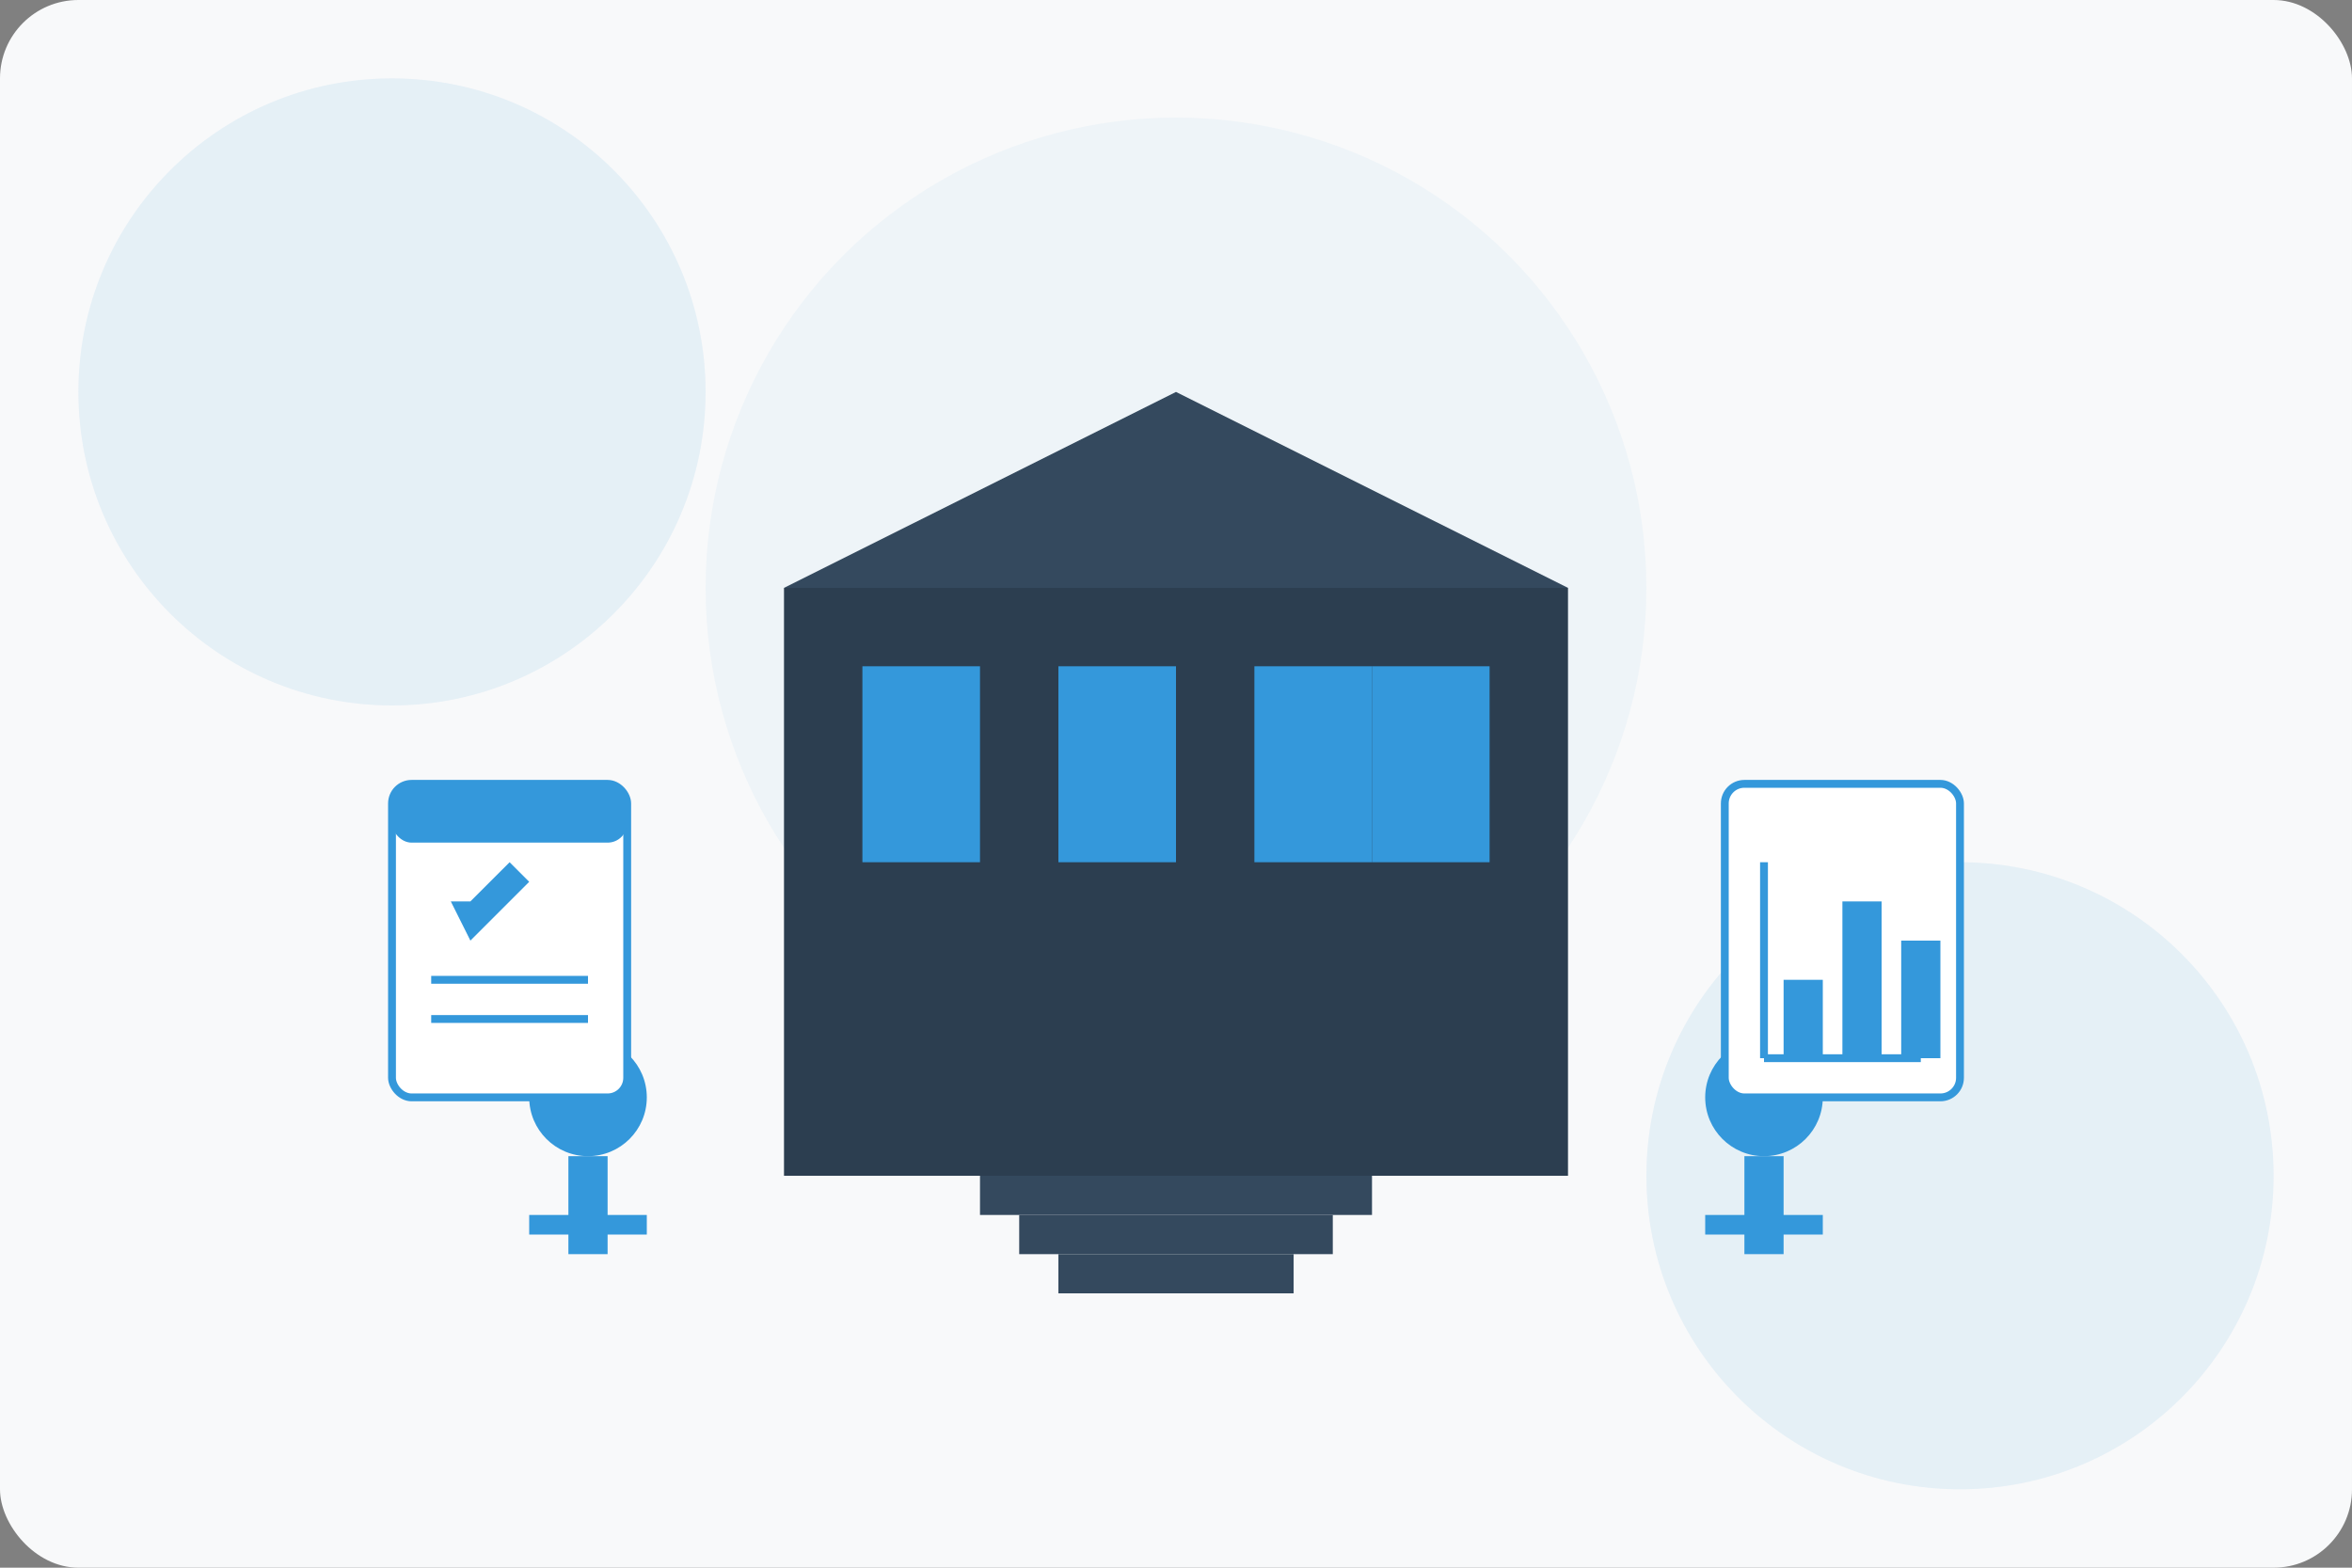 <?xml version="1.0" encoding="UTF-8" standalone="no"?>
<svg width="600" height="400" viewBox="0 0 600 400" fill="none" xmlns="http://www.w3.org/2000/svg">
  <rect x="0" y="0" width="600" height="400" fill="#808080" stroke="none"/>
  <!-- Background -->
  <rect width="600" height="400" rx="20" fill="#f8f9fa"/>
  
  <!-- Decorative Elements -->
  <circle cx="100" cy="100" r="80" fill="#3498db" opacity="0.1"/>
  <circle cx="500" cy="300" r="80" fill="#3498db" opacity="0.1"/>
  <circle cx="300" cy="150" r="120" fill="#3498db" opacity="0.05"/>
  
  <!-- University Building -->
  <rect x="200" y="150" width="200" height="150" fill="#2c3e50"/>
  <rect x="220" y="170" width="30" height="50" fill="#3498db"/>
  <rect x="270" y="170" width="30" height="50" fill="#3498db"/>
  <rect x="320" y="170" width="30" height="50" fill="#3498db"/>
  <rect x="350" y="170" width="30" height="50" fill="#3498db"/>
  
  <!-- Roof -->
  <polygon points="200,150 300,100 400,150" fill="#34495e"/>
  
  <!-- Steps -->
  <rect x="250" y="300" width="100" height="10" fill="#34495e"/>
  <rect x="260" y="310" width="80" height="10" fill="#34495e"/>
  <rect x="270" y="320" width="60" height="10" fill="#34495e"/>
  
  <!-- People -->
  <circle cx="150" cy="280" r="15" fill="#3498db"/>
  <rect x="145" y="295" width="10" height="25" fill="#3498db"/>
  <rect x="135" y="310" width="30" height="5" fill="#3498db"/>
  
  <circle cx="450" cy="280" r="15" fill="#3498db"/>
  <rect x="445" y="295" width="10" height="25" fill="#3498db"/>
  <rect x="435" y="310" width="30" height="5" fill="#3498db"/>
  
  <!-- Clipboard with Star -->
  <rect x="100" y="200" width="60" height="80" rx="5" fill="white" stroke="#3498db" stroke-width="2"/>
  <rect x="100" y="200" width="60" height="15" rx="5" fill="#3498db"/>
  <path d="M115 230 L120 240 L135 225 L130 220 L120 230 L115 230" fill="#3498db"/>
  <line x1="110" y1="250" x2="150" y2="250" stroke="#3498db" stroke-width="2"/>
  <line x1="110" y1="260" x2="150" y2="260" stroke="#3498db" stroke-width="2"/>
  
  <!-- Chart -->
  <rect x="440" y="200" width="60" height="80" rx="5" fill="white" stroke="#3498db" stroke-width="2"/>
  <line x1="450" y1="220" x2="450" y2="270" stroke="#3498db" stroke-width="2"/>
  <line x1="450" y1="270" x2="490" y2="270" stroke="#3498db" stroke-width="2"/>
  <rect x="455" y="250" width="10" height="20" fill="#3498db"/>
  <rect x="470" y="230" width="10" height="40" fill="#3498db"/>
  <rect x="485" y="240" width="10" height="30" fill="#3498db"/>
</svg>
